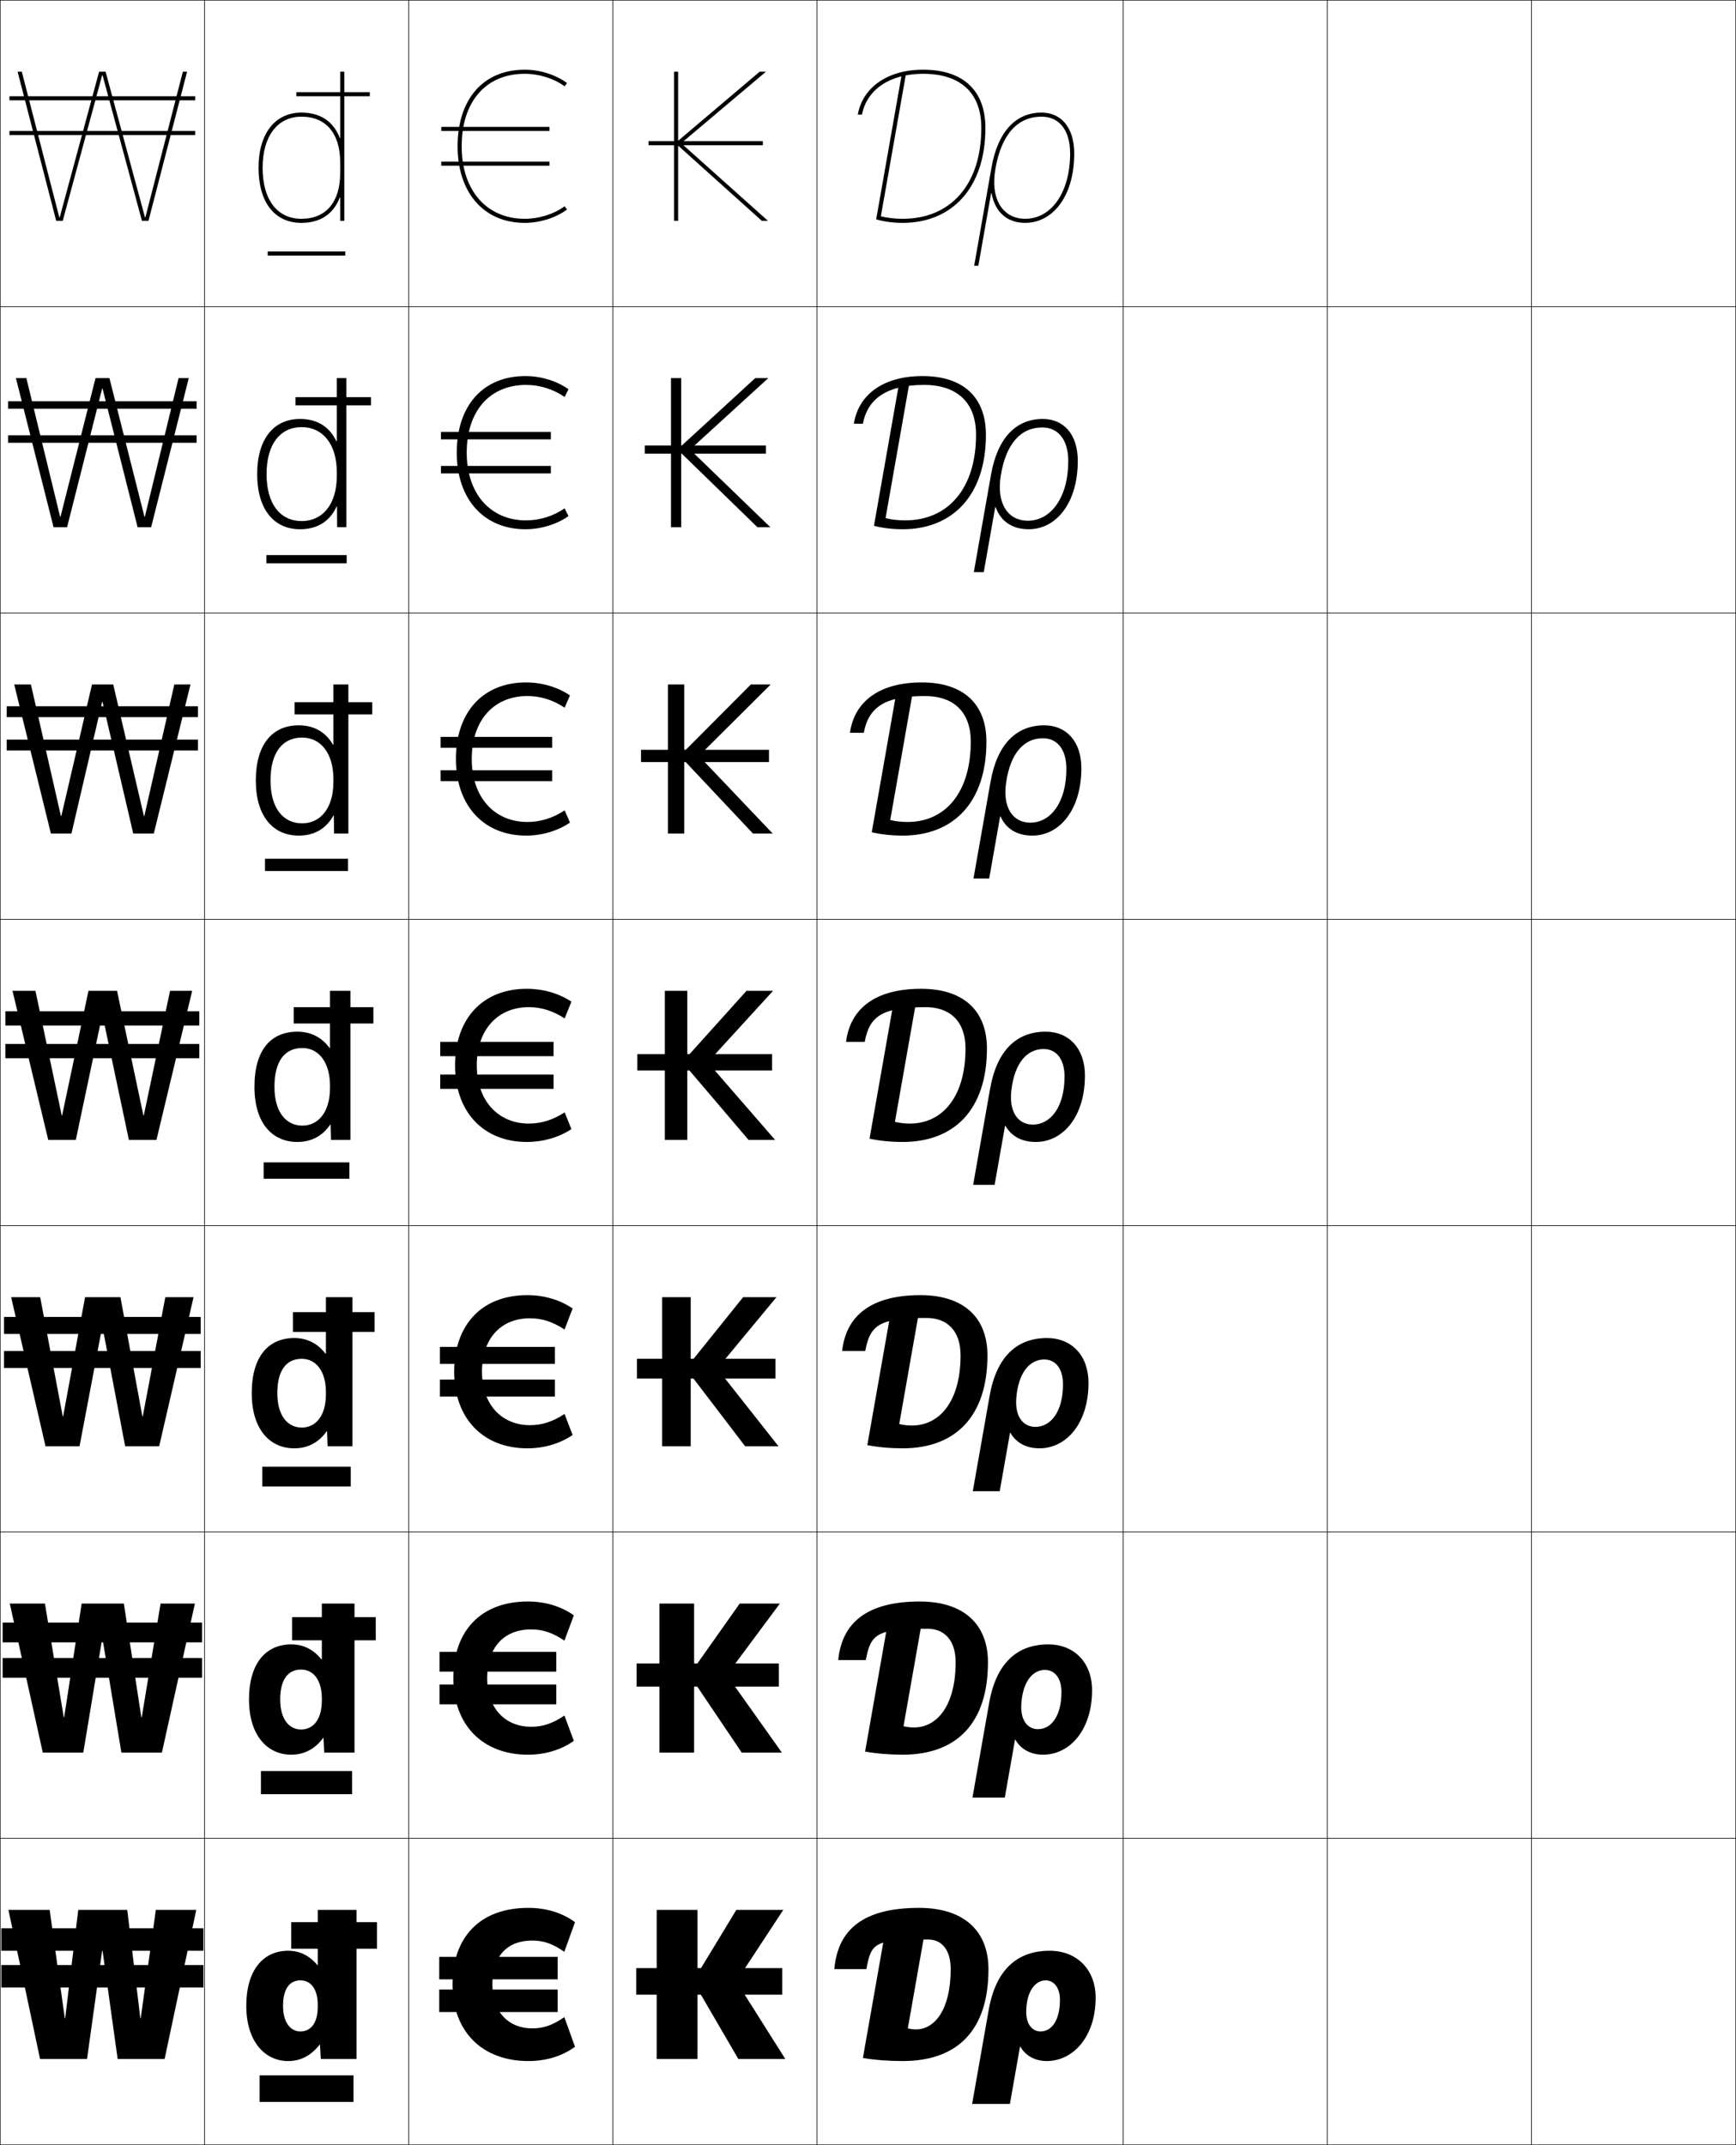 <?xml version="1.0" encoding="utf-8"?>
<!-- Generator: Adobe Illustrator 11 Build 225, SVG Export Plug-In . SVG Version: 6.0.0 Build 78)  -->
<!DOCTYPE svg PUBLIC "-//W3C//DTD SVG 1.0//EN"    "http://www.w3.org/TR/2001/REC-SVG-20010904/DTD/svg10.dtd">
<svg  xmlns="http://www.w3.org/2000/svg" xmlns:xlink="http://www.w3.org/1999/xlink" xmlns:a="http://ns.adobe.com/AdobeSVGViewerExtensions/3.0/"
	 width="850.25" height="1050.25" viewBox="0 0 850.25 1050.25" overflow="visible" enable-background="new 0 0 850.25 1050.25"
	 xml:space="preserve">
		<g id="レイヤー1">
			<g>
				<rect x="0.125" y="0.125" fill="none" stroke="#000000" stroke-width="0.25" width="100" height="150"/> 
				<rect x="100.125" y="0.125" fill="none" stroke="#000000" stroke-width="0.25" width="100" height="150"/> 
				<rect x="200.125" y="0.125" fill="none" stroke="#000000" stroke-width="0.25" width="100" height="150"/> 
				<rect x="300.125" y="0.125" fill="none" stroke="#000000" stroke-width="0.25" width="100" height="150"/> 
				<rect x="400.125" y="0.125" fill="none" stroke="#000000" stroke-width="0.25" width="150" height="150"/> 
				<rect x="550.125" y="0.125" fill="none" stroke="#000000" stroke-width="0.25" width="100" height="150"/> 
				<rect x="650.125" y="0.125" fill="none" stroke="#000000" stroke-width="0.25" width="100" height="150"/> 
				<rect x="0.125" y="150.125" fill="none" stroke="#000000" stroke-width="0.25" width="100" height="150"/> 
				<rect x="100.125" y="150.125" fill="none" stroke="#000000" stroke-width="0.25" width="100" height="150"/> 
				<rect x="200.125" y="150.125" fill="none" stroke="#000000" stroke-width="0.25" width="100" height="150"/> 
				<rect x="300.125" y="150.125" fill="none" stroke="#000000" stroke-width="0.25" width="100" height="150"/> 
				<rect x="400.125" y="150.125" fill="none" stroke="#000000" stroke-width="0.25" width="150" height="150"/> 
				<rect x="550.125" y="150.125" fill="none" stroke="#000000" stroke-width="0.25" width="100" height="150"/> 
				<rect x="650.125" y="150.125" fill="none" stroke="#000000" stroke-width="0.25" width="100" height="150"/> 
				<rect x="0.125" y="300.125" fill="none" stroke="#000000" stroke-width="0.25" width="100" height="150"/> 
				<rect x="100.125" y="300.125" fill="none" stroke="#000000" stroke-width="0.25" width="100" height="150"/> 
				<rect x="200.125" y="300.125" fill="none" stroke="#000000" stroke-width="0.25" width="100" height="150"/> 
				<rect x="300.125" y="300.125" fill="none" stroke="#000000" stroke-width="0.25" width="100" height="150"/> 
				<rect x="400.125" y="300.125" fill="none" stroke="#000000" stroke-width="0.25" width="150" height="150"/> 
				<rect x="550.125" y="300.125" fill="none" stroke="#000000" stroke-width="0.25" width="100" height="150"/> 
				<rect x="650.125" y="300.125" fill="none" stroke="#000000" stroke-width="0.25" width="100" height="150"/> 
				<rect x="0.125" y="450.125" fill="none" stroke="#000000" stroke-width="0.25" width="100" height="150"/> 
				<rect x="100.125" y="450.125" fill="none" stroke="#000000" stroke-width="0.25" width="100" height="150"/> 
				<rect x="200.125" y="450.125" fill="none" stroke="#000000" stroke-width="0.25" width="100" height="150"/> 
				<rect x="300.125" y="450.125" fill="none" stroke="#000000" stroke-width="0.25" width="100" height="150"/> 
				<rect x="400.125" y="450.125" fill="none" stroke="#000000" stroke-width="0.25" width="150" height="150"/> 
				<rect x="550.125" y="450.125" fill="none" stroke="#000000" stroke-width="0.25" width="100" height="150"/> 
				<rect x="650.125" y="450.125" fill="none" stroke="#000000" stroke-width="0.25" width="100" height="150"/> 
				<rect x="0.125" y="600.125" fill="none" stroke="#000000" stroke-width="0.25" width="100" height="150"/> 
				<rect x="100.125" y="600.125" fill="none" stroke="#000000" stroke-width="0.25" width="100" height="150"/> 
				<rect x="200.125" y="600.125" fill="none" stroke="#000000" stroke-width="0.25" width="100" height="150"/> 
				<rect x="300.125" y="600.125" fill="none" stroke="#000000" stroke-width="0.25" width="100" height="150"/> 
				<rect x="400.125" y="600.125" fill="none" stroke="#000000" stroke-width="0.25" width="150" height="150"/> 
				<rect x="550.125" y="600.125" fill="none" stroke="#000000" stroke-width="0.25" width="100" height="150"/> 
				<rect x="650.125" y="600.125" fill="none" stroke="#000000" stroke-width="0.25" width="100" height="150"/> 
				<rect x="0.125" y="750.125" fill="none" stroke="#000000" stroke-width="0.25" width="100" height="150"/> 
				<rect x="100.125" y="750.125" fill="none" stroke="#000000" stroke-width="0.25" width="100" height="150"/> 
				<rect x="200.125" y="750.125" fill="none" stroke="#000000" stroke-width="0.25" width="100" height="150"/> 
				<rect x="300.125" y="750.125" fill="none" stroke="#000000" stroke-width="0.25" width="100" height="150"/> 
				<rect x="400.125" y="750.125" fill="none" stroke="#000000" stroke-width="0.25" width="150" height="150"/> 
				<rect x="550.125" y="750.125" fill="none" stroke="#000000" stroke-width="0.25" width="100" height="150"/> 
				<rect x="650.125" y="750.125" fill="none" stroke="#000000" stroke-width="0.25" width="100" height="150"/> 
				<rect x="0.125" y="900.125" fill="none" stroke="#000000" stroke-width="0.25" width="100" height="150"/> 
				<rect x="100.125" y="900.125" fill="none" stroke="#000000" stroke-width="0.25" width="100" height="150"/> 
				<rect x="200.125" y="900.125" fill="none" stroke="#000000" stroke-width="0.25" width="100" height="150"/> 
				<rect x="300.125" y="900.125" fill="none" stroke="#000000" stroke-width="0.25" width="100" height="150"/> 
				<rect x="400.125" y="900.125" fill="none" stroke="#000000" stroke-width="0.25" width="150" height="150"/> 
				<rect x="550.125" y="900.125" fill="none" stroke="#000000" stroke-width="0.25" width="100" height="150"/> 
				<rect x="650.125" y="900.125" fill="none" stroke="#000000" stroke-width="0.25" width="100" height="150"/> 
				<rect x="750.125" y="0.125" fill="none" stroke="#000000" stroke-width="0.25" width="100" height="150"/> 
				<rect x="750.125" y="150.125" fill="none" stroke="#000000" stroke-width="0.25" width="100" height="150"/> 
				<rect x="750.125" y="300.125" fill="none" stroke="#000000" stroke-width="0.25" width="100" height="150"/> 
				<rect x="750.125" y="450.125" fill="none" stroke="#000000" stroke-width="0.25" width="100" height="150"/> 
				<rect x="750.125" y="600.125" fill="none" stroke="#000000" stroke-width="0.25" width="100" height="150"/> 
				<rect x="750.125" y="750.125" fill="none" stroke="#000000" stroke-width="0.25" width="100" height="150"/> 
				<rect x="750.125" y="900.125" fill="none" stroke="#000000" stroke-width="0.25" width="100" height="150"/> 
			</g>
			<g>
				<g>
					<path d="M224.125,71.625c0,22.78,12.911,37.5,32.894,37.5c7.387,0,15.124-2.437,20.697-6.518
						l-1.182-1.613c-5.243,3.839-12.538,6.131-19.516,6.131
						c-18.767,0-30.894-13.935-30.894-35.5c0-21.897,11.838-35.5,30.894-35.5
						c6.978,0,14.273,2.292,19.516,6.131l1.182-1.613
						C272.144,36.562,264.406,34.125,257.019,34.125C236.729,34.125,224.125,48.494,224.125,71.625z"/>
					<rect x="216.125" y="62.125" width="53" height="2"/> 
					<rect x="216.125" y="79.125" width="53" height="2"/> 
				</g>
				<g>
					<path d="M223.708,221.625c0,22.843,13.298,37.5,33.646,37.5
						c7.577,0,15.294-2.363,21.082-6.445l-1.896-3.809
						c-5.441,3.816-12.203,5.921-18.869,5.921c-17.387,0-29.082-12.904-29.082-33.167
						c0-20.342,11.246-33.167,29.082-33.167c6.666,0,13.428,2.105,18.869,5.92
						l1.896-3.809c-5.786-4.082-13.504-6.444-21.082-6.444
						C236.667,184.125,223.708,198.53,223.708,221.625z"/>
					<rect x="215.958" y="211.458" width="53.833" height="3.667"/> 
					<rect x="215.958" y="228.125" width="53.833" height="3.667"/> 
				</g>
				<g>
					<path d="M223.292,371.625c0,22.906,13.686,37.5,34.398,37.5
						c7.767,0,15.465-2.29,21.465-6.373l-2.611-6.004
						c-5.64,3.792-11.869,5.71-18.222,5.71c-16.007,0-27.271-11.874-27.271-30.833
						c0-18.785,10.654-30.833,27.271-30.833c6.354,0,12.582,1.918,18.222,5.71
						l2.611-6.004c-6-4.083-13.697-6.373-21.465-6.373
						C236.604,334.125,223.292,348.568,223.292,371.625z"/>
					<rect x="215.792" y="360.792" width="54.667" height="5.333"/> 
					<rect x="215.792" y="377.125" width="54.667" height="5.333"/> 
				</g>
				<g>
					<path d="M258.975,493.125c6.042,0,11.736,1.731,17.575,5.5l3.325-8.2
						c-6.214-4.083-13.892-6.3-21.85-6.3c-21.483,0-35.15,14.479-35.15,37.5
						c0,22.969,14.072,37.5,35.15,37.5c7.957,0,15.636-2.216,21.85-6.3L276.55,544.625
						c-5.839,3.77-11.534,5.5-17.575,5.5c-14.627,0-25.459-10.844-25.459-28.5
						C233.516,504.396,243.577,493.125,258.975,493.125z"/>
					<rect x="215.625" y="510.125" width="55.5" height="7"/> 
					<rect x="215.625" y="526.125" width="55.5" height="7"/> 
				</g>
				<g>
					<path d="M258.272,709.125c8.258,0,15.968-2.29,22.186-6.533l-3.963-10.301
						c-5.856,3.867-11.114,5.501-16.955,5.501c-13.565,0-23.481-9.849-23.481-26.167
						c0-16.104,9.122-26.167,23.481-26.167c5.841,0,11.099,1.633,16.955,5.5
						l3.963-10.3C274.241,636.415,266.531,634.125,258.272,634.125
						c-22.186,0-35.814,14.377-35.814,37.5C222.458,694.732,236.787,709.125,258.272,709.125z"/>
					<rect x="215.458" y="659.458" width="56.333" height="8.334"/> 
					<rect x="215.458" y="675.458" width="56.333" height="8.333"/> 
				</g>
				<g>
					<path d="M258.521,859.125c8.559,0,16.3-2.364,22.521-6.767l-4.601-12.4
						c-5.874,3.965-10.694,5.5-16.334,5.5c-12.503,0-21.502-8.852-21.502-23.833
						c0-14.978,8.182-23.833,21.502-23.833c5.641,0,10.461,1.533,16.334,5.5
						l4.601-12.4c-6.221-4.403-13.962-6.767-22.521-6.767
						c-22.889,0-36.479,14.275-36.479,37.5C222.042,844.871,236.627,859.125,258.521,859.125z"/>
					<rect x="215.292" y="808.792" width="57.167" height="9.666"/> 
					<rect x="215.292" y="824.792" width="57.167" height="9.666"/> 
				</g>
				<g>
					<path d="M258.768,1009.125c8.86,0,16.633-2.438,22.857-7l-5.238-14.5
						c-5.891,4.062-10.273,5.5-15.714,5.5c-11.441,0-19.524-7.855-19.524-21.5
						c0-13.853,7.243-21.5,19.524-21.5c5.44,0,9.823,1.435,15.714,5.5l5.238-14.5
						c-6.225-4.563-13.997-7-22.857-7c-23.592,0-37.143,14.173-37.143,37.5
						C221.625,995.01,236.467,1009.125,258.768,1009.125z"/>
					<rect x="215.125" y="958.125" width="58" height="11"/> 
					<rect x="215.125" y="974.125" width="58" height="11"/> 
				</g>
			</g>
			<g>
				<g>
					<polygon points="50.226,955.125 57.625,1008.125 80.625,1008.125 96.125,935.125 76.325,935.125 68.926,988.125 
						68.726,988.125 62.325,935.125 38.325,935.125 31.926,988.125 31.726,988.125 24.325,935.125 
						4.125,935.125 19.625,1008.125 42.625,1008.125 50.025,955.125 "/>
					<rect x="0.625" y="944.125" width="99" height="11"/> 
					<rect x="0.625" y="962.125" width="99" height="11"/> 
				</g>
				<g>
					<polygon points="50.225,802.458 59.458,858.125 79.292,858.125 95.458,785.125 78.646,785.125 
						69.426,840.792 69.225,840.792 60.658,785.125 39.992,785.125 31.425,840.792 
						31.225,840.792 22.004,785.125 4.792,785.125 20.958,858.125 40.791,858.125 50.024,802.458 
						"/>
					<rect x="1.291" y="794.458" width="97.667" height="9.667"/> 
					<rect x="1.291" y="811.791" width="97.667" height="9.667"/> 
				</g>
				<g>
					<polygon points="50.225,649.792 61.292,708.125 77.958,708.125 94.792,635.125 80.966,635.125 
						69.926,693.458 69.726,693.458 58.992,635.125 41.659,635.125 30.926,693.458 
						30.726,693.458 19.683,635.125 5.458,635.125 22.292,708.125 38.958,708.125 50.025,649.792 
						"/>
					<rect x="1.958" y="644.792" width="96.333" height="8.333"/> 
					<rect x="1.958" y="661.458" width="96.333" height="8.334"/> 
				</g>
				<g>
					<polygon points="17.362,485.125 6.125,485.125 23.625,558.125 37.125,558.125 50.024,497.125 50.225,497.125 
						63.125,558.125 76.625,558.125 94.125,485.125 83.287,485.125 70.426,546.125 70.226,546.125 57.325,485.125 
						43.325,485.125 30.426,546.125 30.226,546.125 "/>
					<rect x="2.625" y="495.125" width="95" height="7"/> 
					<rect x="2.625" y="511.125" width="95" height="7"/> 
				</g>
				<g>
					<polygon points="50.225,343.698 65.258,408.125 75.325,408.125 93.292,335.125 
						85.376,335.125 70.686,399.557 70.485,399.557 55.458,335.125 45.058,335.125 
						30.032,399.557 29.832,399.557 15.14,335.125 6.958,335.125 24.925,408.125 
						34.992,408.125 50.024,343.698 "/>
					<rect x="3.292" y="345.791" width="93.667" height="5.334"/> 
					<rect x="3.292" y="362.125" width="93.667" height="5.333"/> 
				</g>
				<g>
					<polygon points="50.225,190.271 67.392,258.125 74.025,258.125 92.458,185.125 87.466,185.125 
						70.945,252.99 70.745,252.99 53.591,185.125 46.792,185.125 29.639,252.99 
						29.439,252.99 12.917,185.125 7.792,185.125 26.225,258.125 32.859,258.125 50.025,190.271 
						"/>
					<rect x="3.958" y="196.458" width="92.333" height="3.667"/> 
					<rect x="3.958" y="213.125" width="92.333" height="3.667"/> 
				</g>
				<g>
					<polygon points="50.226,36.845 69.524,108.125 72.725,108.125 91.625,35.125 89.555,35.125 
						71.205,106.423 71.005,106.423 51.725,35.125 48.525,35.125 29.246,106.423 
						29.046,106.423 10.695,35.125 8.625,35.125 27.525,108.125 30.726,108.125 50.025,36.845 "/>
					<rect x="4.625" y="47.125" width="91" height="2"/> 
					<rect x="4.625" y="64.125" width="91" height="2"/> 
				</g>
			</g>
			<g>
				<rect x="142.625" y="941.125" width="42" height="13"/> 
				<rect x="143.042" y="791.791" width="41" height="11.334"/> 
				<rect x="143.458" y="642.458" width="40" height="9.667"/> 
				<rect x="143.875" y="493.125" width="39" height="8"/> 
				<rect x="144.291" y="343.792" width="38" height="6"/> 
				<rect x="144.708" y="194.458" width="37" height="4"/> 
				<rect x="145.125" y="45.125" width="36" height="2"/> 
			</g>
			<g>
				<g>
					<polygon points="341.625,966.126 341.625,935.126 321.625,935.126 321.625,1008.126 341.625,1008.126 
						341.625,974.126 341.825,974.126 361.625,1008.126 384.625,1008.126 360.625,970.126 
						383.625,935.126 360.625,935.126 341.825,966.126 "/>
					<rect x="311.625" y="963.625" width="71.5" height="13"/> 
				</g>
				<g>
					<polygon points="339.958,785.125 322.958,785.125 322.958,858.126 339.958,858.126 
						339.958,823.792 340.158,823.792 363.292,858.126 382.958,858.126 355.958,820.125 
						381.958,785.125 362.291,785.125 340.158,816.459 339.958,816.459 "/>
					<rect x="311.792" y="814.458" width="69.667" height="11.333"/> 
				</g>
				<g>
					<polygon points="338.292,635.125 324.292,635.125 324.292,708.126 338.292,708.126 
						338.292,673.459 338.492,673.459 364.958,708.126 381.292,708.126 351.292,670.125 
						380.292,635.125 363.958,635.125 338.492,666.792 338.292,666.792 "/>
					<rect x="311.958" y="665.292" width="67.833" height="9.666"/> 
				</g>
				<g>
					<polygon points="336.625,485.125 325.625,485.125 325.625,558.126 336.625,558.126 336.625,523.125 
						336.825,523.125 366.625,558.126 379.625,558.126 346.625,520.125 378.625,485.125 365.625,485.125 
						336.825,517.125 336.625,517.125 "/>
					<rect x="312.125" y="516.125" width="66" height="8"/> 
				</g>
				<g>
					<polygon points="335.325,372.575 368.791,408.125 378.458,408.125 342.292,370.125 
						377.458,335.125 367.758,335.125 335.325,367.674 335.125,367.674 335.125,335.125 
						327.125,335.125 327.125,408.125 335.125,408.125 335.125,372.575 "/>
					<rect x="313.958" y="367.125" width="62.667" height="6"/> 
				</g>
				<g>
					<polygon points="333.825,222.025 370.958,258.125 377.292,258.125 337.958,220.125 
						376.292,185.125 369.892,185.125 333.825,218.224 333.625,218.224 333.625,185.125 328.625,185.125 
						328.625,258.125 333.625,258.125 333.625,222.025 "/>
					<rect x="315.792" y="218.125" width="59.333" height="4"/> 
				</g>
				<g>
					<polygon points="332.325,71.475 373.125,108.125 376.125,108.125 333.625,70.125 375.125,35.125 372.025,35.125 
						332.325,68.773 332.125,68.773 332.125,35.125 330.125,35.125 330.125,108.125 332.125,108.125 
						332.125,71.475 "/>
					<rect x="317.625" y="69.125" width="56" height="2"/> 
				</g>
			</g>
			<g>
				<path d="M138.625,982.125c0,8.183,3.701,12.5,8.5,12.5c5.039,0,8.5-4.016,8.5-12v-1
					c0-7.81-3.398-12-8.5-12C141.91,969.625,138.625,973.659,138.625,982.125h-18
					c0-17.499,8.262-27,20.5-27c5.623,0,10.252,2.238,14.301,7H155.625v-27h19v73h-17.5l-0.4-7
					h-0.199c-4.305,5.472-9.404,8-15.4,8c-11.607,0-20.5-9.824-20.5-27H138.625z"/>
				<path d="M173.625,785.125v73h-14.833l-0.333-7.167h-0.2
					C154.122,856.492,148.885,859.125,142.625,859.125c-11.796,0-20.667-9.566-20.667-27h15.267
					c0,9.676,4.415,14.666,10.233,14.666c5.908,0,10.167-4.83,10.167-14.166v-1
					c0-9.128-4.186-14.167-10.167-14.167c-6.311,0-10.233,4.729-10.233,14.667h-15.267
					c0-17.73,8.228-27,20.667-27c5.901,0,10.79,2.371,14.8,7.333h0.199V785.125H173.625
					z"/>
				<path d="M172.625,635.125v73h-12.167l-0.267-7.333h-0.2
					c-3.969,5.597-9.342,8.333-15.867,8.333c-11.983,0-20.833-9.308-20.833-27h12.534
					c0,11.17,5.128,16.833,11.966,16.833c6.776,0,11.833-5.646,11.833-16.333v-1
					c0-10.445-4.974-16.333-11.833-16.333c-7.408,0-11.966,5.423-11.966,16.833
					h-12.534c0-17.961,8.194-27,20.833-27c6.18,0,11.329,2.503,15.301,7.667H159.625V635.125
					H172.625z"/>
				<path d="M171.625,485.125v73h-9.5l-0.199-7.5h-0.201c-3.801,5.659-9.311,8.5-16.1,8.5
					c-12.172,0-21-9.05-21-27h9.801c0,12.663,5.842,19,13.699,19c7.645,0,13.5-6.461,13.5-18.5v-1
					c0-11.763-5.762-18.5-13.5-18.5c-8.504,0-13.699,6.118-13.699,19H124.625
					c0-18.192,8.16-27,21-27c6.459,0,11.867,2.636,15.801,8H161.625v-28H171.625z"/>
			</g>
			<path d="M147.625,107.125c12.074,0,19-8.201,19-22.5v-5c0-14.299-6.926-22.5-19-22.5
				c-11.719,0-19,9.58-19,25h-2c0-16.654,8.047-27,21-27c9.371,0,15.721,4.418,18.801,12.431
				H166.625V35.125h2v73h-2V96.694h-0.199C163.346,104.707,156.996,109.125,147.625,109.125
				c-13.148,0-21-10.093-21-27h2C128.625,97.779,135.729,107.125,147.625,107.125z"/>
			<path d="M146.293,409.125c-12.5,0-21-9.398-21-27h7.199c0,13.66,6.262,21,15.467,21
				c8.721,0,15.334-7.065,15.334-20.333v-1.333c0-12.896-6.4-20.333-15.334-20.333
				c-9.576,0-15.467,7.272-15.467,21h-7.199c0-17.68,8.121-27,21-27
				c7.428,0,13.15,3.229,16.799,9.477h0.201V335.125H170.625v73h-7l-0.133-8.811h-0.201
				C159.73,405.759,153.941,409.125,146.293,409.125z"/>
			<path d="M146.959,259.125c-12.824,0-21-9.745-21-27h4.6c0,14.657,6.684,23,17.234,23
				c9.797,0,17.166-7.67,17.166-22.167v-1.667c0-14.03-7.037-22.167-17.166-22.167
				c-10.648,0-17.234,8.426-17.234,23h-4.6c0-17.167,8.084-27,21-27
				c8.4,0,14.436,3.824,17.801,10.954h0.199v-30.954H169.625v73h-4.5l-0.066-10.12
				h-0.199C161.539,255.233,155.469,259.125,146.959,259.125z"/>
			<g>
				<rect x="127.125" y="1016.125" width="46" height="13"/> 
				<rect x="127.792" y="867.125" width="44.667" height="11.333"/> 
				<rect x="128.458" y="718.125" width="43.333" height="9.667"/> 
				<rect x="129.125" y="569.125" width="42" height="8"/> 
				<rect x="129.792" y="420.458" width="40.667" height="6"/> 
				<rect x="130.458" y="271.792" width="39.333" height="4"/> 
				<rect x="131.125" y="123.125" width="38" height="2"/> 
			</g>
			<g>
				<path d="M441.749,35.831h2.03l-12.358,70.088
					C434.825,106.713,438.34,107.125,442.125,107.125c23.748,0,38.5-17.052,38.5-44.5
					c0-17.089-10.121-26.5-28.5-26.5c-16.158,0-27.587,7.657-29.951,20H420.125
					c2.31-13.104,14.339-22,32-22c19.656,0,30.5,10.217,30.5,28.5c0,29.645-16.635,46.5-40.5,46.5
					c-4.703,0-8.942-0.575-13-1.7L441.749,35.831z"/>
				<path d="M502.125,107.125c12.953,0,22-13.159,22-32c0-11.271-5.233-18-14-18
					c-11.839,0-19.643,8.765-22.566,25.348C484.807,98.085,491.578,107.125,502.125,107.125v2
					c-8.53,0-14.707-4.88-16.494-14.539h-0.2L479.164,130.125H477.125l8.464-48
					c3.209-18.198,12.253-27,24.536-27c9.295,0,16,6.946,16,20c0,21.38-10.804,34-24,34V107.125z"
					/>
			</g>
			<g>
				<g>
					<path d="M444.625,993.125c1.196,0.322,2.598,0.5,4,0.5c9.258,0,17-9.81,17-29.5
						c0-9.404-4.338-14.5-11-14.5c-26.033,0-27.945,1.258-30.279,14.5H408.625
						c1.726-19.712,14.582-30,41.5-30c22,0,34,11.343,34,30c0,30.105-15.305,45-42,45
						c-6.855,0-13.493-0.498-19.5-1.5l11.549-65.5h19.443L444.625,993.125z"/>
					<path d="M512.625,1009.125c-5.573,0-10.329-2.562-12.862-7H499.562l-4.938,28h-18.5l8.111-46
						c3.483-19.759,13.95-29,29.889-29c13.411,0,22.5,9.312,22.5,23
						C536.588,997.024,525.781,1009.125,512.625,1009.125l-3-14.5c5.309,0,9.5-5.199,9.5-15.5
						c0-6.175-3.114-9.5-7-9.5c-5.159,0-9.5,5.552-9.5,15.5c0,6.234,3.129,9.5,7,9.5L512.625,1009.125z"/>
				</g>
				<g>
					<path d="M442.125,859.125c-6.497,0-12.735-0.511-18.417-1.533l11.728-66.517h16.625
						l-9.539,54.102c1.561,0.398,3.309,0.614,5.104,0.614
						c11.507,0,20.416-10.934,20.416-31.916c0-10.686-5.385-16.417-13.833-16.417
						c-24.387,0-27.802,2.241-30.142,15.334h-13.525
						C412.364,794.181,425.083,784.125,450.458,784.125c21.609,0,33.417,11.155,33.417,29.75
						C483.875,843.903,468.349,859.125,442.125,859.125z"/>
					<path d="M497.121,851.826L492.131,880.125h-15.84l8.17-46.334
						C487.899,814.293,498.129,805.125,513.458,805.125c12.726,0,21.417,8.917,21.417,22.5
						c-0.031,19.312-10.837,31.5-24,31.5l-2.5-12.5c6.324,0,11.5-6.195,11.5-18.167
						c0-7.043-3.464-10.833-8.084-10.833c-6.117,0-11.022,5.9-11.594,17.058
						C499.802,842.401,503.382,846.625,508.375,846.625l2.5,12.5
						c-6.003,0-10.882-2.614-13.554-7.299H497.121z"/>
				</g>
				<g>
					<path d="M442.125,709.125c-6.138,0-11.977-0.523-17.333-1.567l11.906-67.531h13.807
						l-10.086,57.203c1.924,0.475,4.02,0.729,6.206,0.729
						c13.756,0,23.833-12.058,23.833-34.333c0-11.966-6.432-18.333-16.666-18.333
						c-22.742,0-27.659,3.225-30.004,16.166h-11.33
						C414.379,643.949,426.96,634.125,450.792,634.125c21.219,0,32.833,10.968,32.833,29.5
						C483.625,693.577,467.877,709.125,442.125,709.125z"/>
					<path d="M494.681,701.528L489.638,730.125h-13.18l8.229-46.667
						C488.079,664.22,498.071,655.125,512.792,655.125c12.039,0,20.333,8.523,20.333,22
						c-0.024,19.727-10.831,32-24,32l-2-10.5c7.341,0,13.5-7.192,13.5-20.833
						c0-7.911-3.814-12.167-9.167-12.167c-7.076,0-12.589,6.248-13.688,18.616
						C496.951,693.442,501.009,698.625,507.125,698.625l2,10.5c-6.432,0-11.435-2.666-14.244-7.597
						H494.681z"/>
				</g>
				<g>
					<path d="M442.125,559.125c25.28,0,41.25-15.875,41.25-45.75c0-18.47-11.422-29.25-32.25-29.25
						c-22.289,0-34.732,9.593-36.75,26h9.135c2.35-12.792,8.77-17,29.865-17
						c12.021,0,19.5,7.003,19.5,20.25c0,23.567-11.245,36.75-27.25,36.75
						c-2.578,0-5.021-0.292-7.309-0.844l10.632-60.304h-10.987L425.875,557.524
						C430.907,558.589,436.346,559.125,442.125,559.125z"/>
					<path d="M492.239,551.229L487.145,580.125H476.625l8.287-47c3.347-18.979,13.102-28,27.213-28
						c11.354,0,19.25,8.129,19.25,21.5c-0.019,20.14-10.824,32.5-24,32.5l-1.5-8.5
						c8.356,0,15.5-8.188,15.5-23.5c0-8.779-4.164-13.5-10.25-13.5
						c-8.035,0-14.179,6.592-15.783,20.174C494.08,544.481,498.637,550.625,505.875,550.625
						l1.5,8.5c-6.861,0-11.987-2.719-14.936-7.896H492.239z"/>
				</g>
			</g>
			<g>
				<path d="M442.125,409.125c-5.42,0-10.459-0.549-15.166-1.634l12.265-69.562h8.001
					l-11.207,63.565c2.66,0.632,5.46,0.964,8.44,0.964
					c18.586,0,31-14.472,31-39.333c0-14.528-8.36-22.333-22.5-22.333
					c-19.45,0-27.539,5.358-29.894,18h-6.773C418.406,343.485,430.712,334.125,451.458,334.125
					c20.438,0,31.667,10.592,31.667,29C483.125,392.923,466.934,409.125,442.125,409.125z"/>
				<path d="M489.836,399.774L484.484,430.125h-7.693l8.347-47.333
					c3.301-18.719,12.818-27.667,26.321-27.667c10.666,0,18.166,7.734,18.166,21
					c-0.013,20.553-10.817,33-24,33l-1-6.333c9.889,0,17.666-9.845,17.666-26.333
					c0-9.609-4.52-15-11.5-15c-9.303,0-16,7.316-18.044,21.898
					c-1.759,12.326,3.536,19.435,11.878,19.435l1,6.333
					c-7.387,0-12.807-3.182-15.589-9.351H489.836z"/>
			</g>
			<g>
				<path d="M442.125,259.125c-5.062,0-9.701-0.562-14.083-1.667l12.444-70.578h5.016
					L433.719,253.706c3.032,0.713,6.189,1.085,9.572,1.085
					c21.167,0,34.75-15.762,34.75-41.917c0-15.809-9.24-24.417-25.5-24.417
					c-17.804,0-27.562,6.507-29.922,19h-4.411C420.42,193.253,432.588,184.125,451.791,184.125
					c20.048,0,31.084,10.404,31.084,28.75C482.875,242.596,466.462,259.125,442.125,259.125z"/>
				<path d="M487.433,248.318L481.824,280.125h-4.866l8.405-47.667
					C488.618,214,497.898,205.125,510.792,205.125c9.98,0,17.083,7.34,17.083,20.5
					c-0.007,20.967-10.811,33.5-24,33.5l-0.5-4.167
					c11.421,0,19.833-11.502,19.833-29.167c0-10.44-4.877-16.5-12.75-16.5
					c-10.57,0-17.821,8.041-20.306,23.624c-2.255,13.969,3.778,22.043,13.223,22.043
					l0.5,4.167c-7.912,0-13.627-3.645-16.242-10.807H487.433z"/>
			</g>
		</g>
	</svg>

